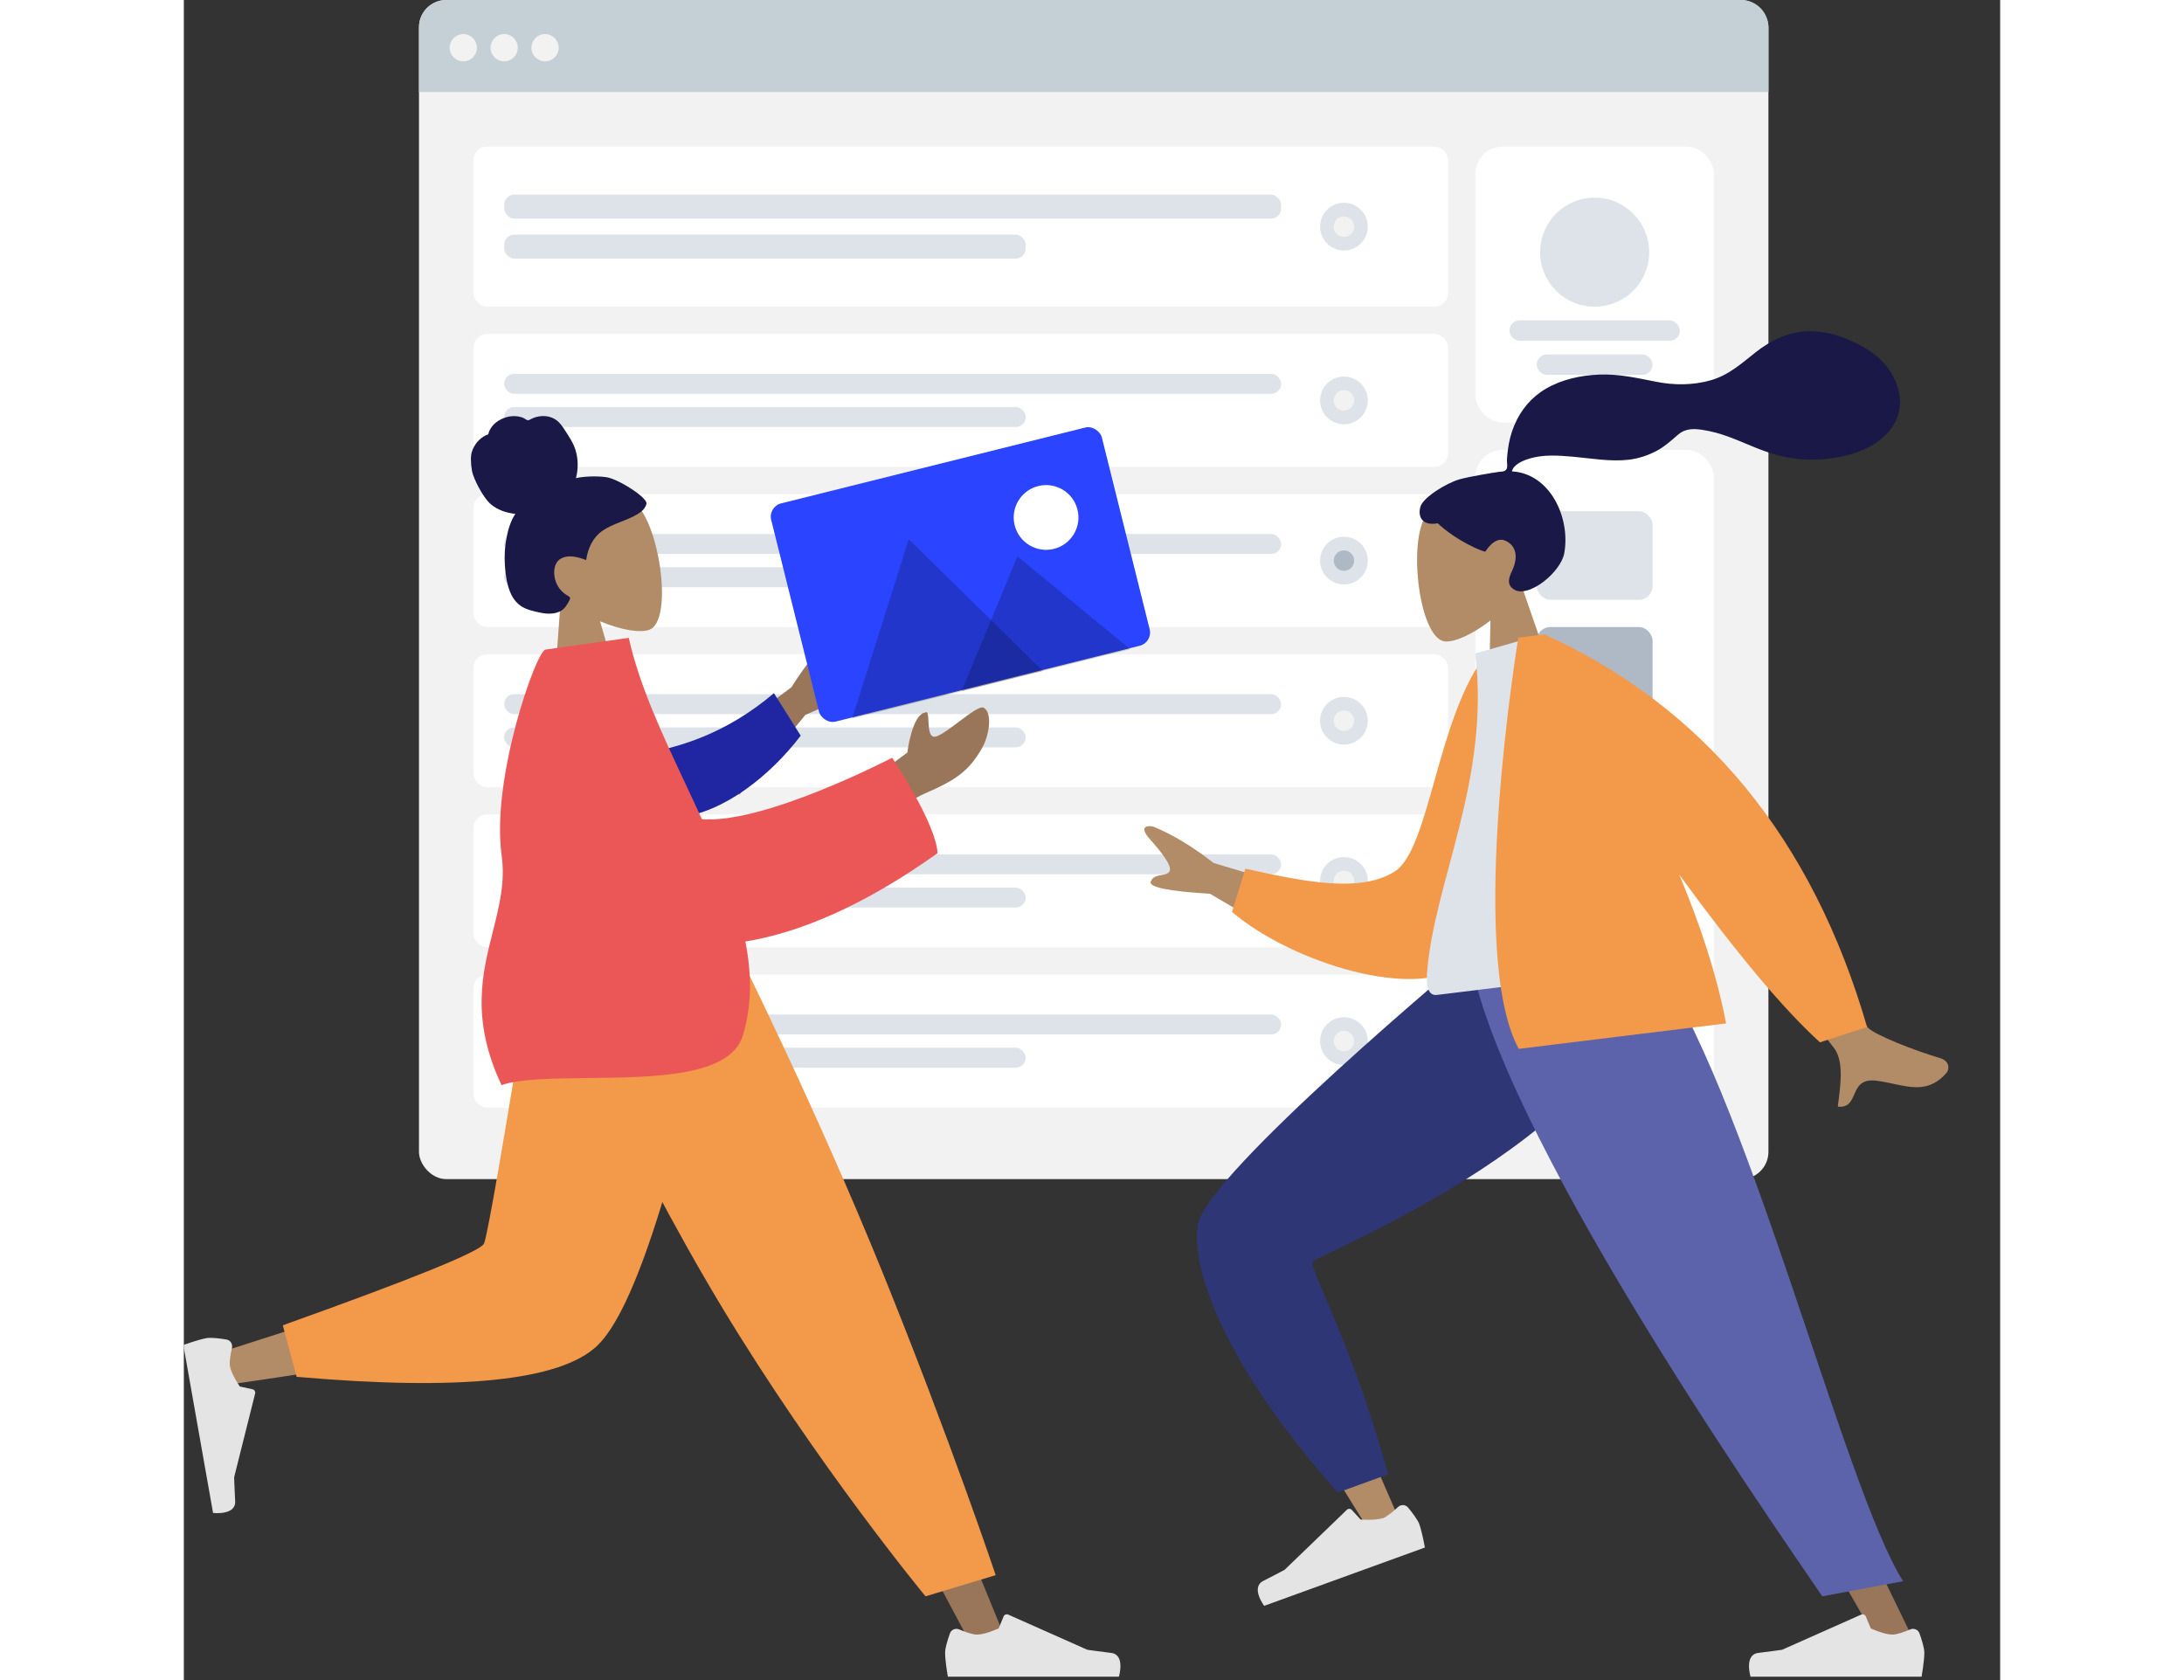 <svg width="260" height="200" viewBox="0 0 533 493" fill="none" xmlns="http://www.w3.org/2000/svg">
    <rect x="0" y="0" width="533" height="493" fill="#333333" stroke="none"/>
    <g clip-path="url(#clip0)">
        <rect x="69" width="396" height="346" rx="8" fill="#F2F2F2" />
        <path d="M69 8C69 3.582 72.582 0 77 0H457C461.418 0 465 3.582 465 8V27H69V8Z" fill="#C5CFD6" />
        <path fill-rule="evenodd" clip-rule="evenodd" d="M82 18C84.209 18 86 16.209 86 14C86 11.791 84.209 10 82 10C79.791 10 78 11.791 78 14C78 16.209 79.791 18 82 18Z" fill="#F2F2F2" />
        <path fill-rule="evenodd" clip-rule="evenodd" d="M94 18C96.209 18 98 16.209 98 14C98 11.791 96.209 10 94 10C91.791 10 90 11.791 90 14C90 16.209 91.791 18 94 18Z" fill="#F2F2F2" />
        <path fill-rule="evenodd" clip-rule="evenodd" d="M106 18C108.209 18 110 16.209 110 14C110 11.791 108.209 10 106 10C103.791 10 102 11.791 102 14C102 16.209 103.791 18 106 18Z" fill="#F2F2F2" />
        <rect x="379" y="132" width="70" height="194" rx="8" fill="white" />
        <rect x="397" y="150" width="34" height="26" rx="4" fill="#DDE3E9" />
        <rect x="397" y="184" width="34" height="25" rx="4" fill="#AFB9C5" />
        <rect x="397" y="217" width="34" height="25" rx="4" fill="#DDE3E9" />
        <rect x="397" y="283" width="34" height="25" rx="4" fill="#DDE3E9" />
        <rect x="397" y="250" width="34" height="25" rx="4" fill="#C5CFD6" />
        <rect x="379" y="43" width="70" height="81" rx="8" fill="white" />
        <path fill-rule="evenodd" clip-rule="evenodd" d="M414 90C422.837 90 430 82.837 430 74C430 65.163 422.837 58 414 58C405.163 58 398 65.163 398 74C398 82.837 405.163 90 414 90Z" fill="#DDE3E9" />
        <rect x="389" y="94" width="50" height="6" rx="3" fill="#DDE3E9" />
        <rect x="397" y="104" width="34" height="6" rx="3" fill="#DDE3E9" />
        <rect x="85" y="43" width="286" height="47" rx="4" fill="white" />
        <g clip-path="url(#clip1)">
            <rect x="94" y="57.1" width="228" height="7.05" rx="3" fill="#DDE3E9" />
            <rect x="94" y="68.85" width="153.041" height="7.05" rx="3" fill="#DDE3E9" />
        </g>
        <path fill-rule="evenodd" clip-rule="evenodd" d="M340.435 73.5C344.301 73.5 347.435 70.366 347.435 66.5C347.435 62.634 344.301 59.5 340.435 59.5C336.569 59.5 333.435 62.634 333.435 66.5C333.435 70.366 336.569 73.5 340.435 73.5Z" fill="#DDE3E9" />
        <path fill-rule="evenodd" clip-rule="evenodd" d="M340.435 69.5C342.092 69.5 343.435 68.157 343.435 66.5C343.435 64.843 342.092 63.5 340.435 63.5C338.778 63.5 337.435 64.843 337.435 66.5C337.435 68.157 338.778 69.5 340.435 69.5Z" fill="#F2F2F2" />
        <rect x="85" y="98" width="286" height="39" rx="4" fill="white" />
        <g clip-path="url(#clip2)">
            <rect x="94" y="109.7" width="228" height="5.85" rx="2.925" fill="#DDE3E9" />
            <rect x="94" y="119.45" width="153.041" height="5.85" rx="2.925" fill="#DDE3E9" />
        </g>
        <path fill-rule="evenodd" clip-rule="evenodd" d="M340.435 124.5C344.301 124.5 347.435 121.366 347.435 117.5C347.435 113.634 344.301 110.5 340.435 110.5C336.569 110.5 333.435 113.634 333.435 117.5C333.435 121.366 336.569 124.5 340.435 124.5Z" fill="#DDE3E9" />
        <path fill-rule="evenodd" clip-rule="evenodd" d="M340.435 120.5C342.092 120.5 343.435 119.157 343.435 117.5C343.435 115.843 342.092 114.5 340.435 114.5C338.778 114.5 337.435 115.843 337.435 117.5C337.435 119.157 338.778 120.5 340.435 120.5Z" fill="#F2F2F2" />
        <rect x="85" y="145" width="286" height="39" rx="4" fill="white" />
        <g clip-path="url(#clip3)">
            <rect x="94" y="156.7" width="228" height="5.85" rx="2.925" fill="#DDE3E9" />
            <rect x="94" y="166.45" width="153.041" height="5.85" rx="2.925" fill="#DDE3E9" />
        </g>
        <path fill-rule="evenodd" clip-rule="evenodd" d="M340.435 171.5C344.301 171.5 347.435 168.366 347.435 164.5C347.435 160.634 344.301 157.5 340.435 157.5C336.569 157.5 333.435 160.634 333.435 164.5C333.435 168.366 336.569 171.5 340.435 171.5Z" fill="#DDE3E9" />
        <path fill-rule="evenodd" clip-rule="evenodd" d="M340.435 167.5C342.092 167.5 343.435 166.157 343.435 164.5C343.435 162.843 342.092 161.5 340.435 161.5C338.778 161.5 337.435 162.843 337.435 164.5C337.435 166.157 338.778 167.5 340.435 167.5Z" fill="#AFB9C5" />
        <rect x="85" y="286" width="286" height="39" rx="4" fill="white" />
        <g clip-path="url(#clip4)">
            <rect x="94" y="297.7" width="228" height="5.85" rx="2.925" fill="#DDE3E9" />
            <rect x="94" y="307.45" width="153.041" height="5.85" rx="2.925" fill="#DDE3E9" />
        </g>
        <path fill-rule="evenodd" clip-rule="evenodd" d="M340.435 312.5C344.301 312.5 347.435 309.366 347.435 305.5C347.435 301.634 344.301 298.5 340.435 298.5C336.569 298.5 333.435 301.634 333.435 305.5C333.435 309.366 336.569 312.5 340.435 312.5Z" fill="#DDE3E9" />
        <path fill-rule="evenodd" clip-rule="evenodd" d="M340.435 308.5C342.092 308.5 343.435 307.157 343.435 305.5C343.435 303.843 342.092 302.5 340.435 302.5C338.778 302.5 337.435 303.843 337.435 305.5C337.435 307.157 338.778 308.5 340.435 308.5Z" fill="#F2F2F2" />
        <rect x="85" y="239" width="286" height="39" rx="4" fill="white" />
        <g clip-path="url(#clip5)">
            <rect x="94" y="250.7" width="228" height="5.85" rx="2.925" fill="#DDE3E9" />
            <rect x="94" y="260.45" width="153.041" height="5.85" rx="2.925" fill="#DDE3E9" />
        </g>
        <path fill-rule="evenodd" clip-rule="evenodd" d="M340.435 265.5C344.301 265.5 347.435 262.366 347.435 258.5C347.435 254.634 344.301 251.5 340.435 251.5C336.569 251.5 333.435 254.634 333.435 258.5C333.435 262.366 336.569 265.5 340.435 265.5Z" fill="#DDE3E9" />
        <path fill-rule="evenodd" clip-rule="evenodd" d="M340.435 261.5C342.092 261.5 343.435 260.157 343.435 258.5C343.435 256.843 342.092 255.5 340.435 255.5C338.778 255.5 337.435 256.843 337.435 258.5C337.435 260.157 338.778 261.5 340.435 261.5Z" fill="#F2F2F2" />
        <rect x="85" y="192" width="286" height="39" rx="4" fill="white" />
        <g clip-path="url(#clip6)">
            <rect x="94" y="203.7" width="228" height="5.85" rx="2.925" fill="#DDE3E9" />
            <rect x="94" y="213.45" width="153.041" height="5.85" rx="2.925" fill="#DDE3E9" />
        </g>
        <path fill-rule="evenodd" clip-rule="evenodd" d="M340.435 218.5C344.301 218.5 347.435 215.366 347.435 211.5C347.435 207.634 344.301 204.5 340.435 204.5C336.569 204.5 333.435 207.634 333.435 211.5C333.435 215.366 336.569 218.5 340.435 218.5Z" fill="#DDE3E9" />
        <path fill-rule="evenodd" clip-rule="evenodd" d="M340.435 214.5C342.092 214.5 343.435 213.157 343.435 211.5C343.435 209.843 342.092 208.5 340.435 208.5C338.778 208.5 337.435 209.843 337.435 211.5C337.435 213.157 338.778 214.5 340.435 214.5Z" fill="#F2F2F2" />
        <path fill-rule="evenodd" clip-rule="evenodd" d="M122.145 182.31C128.334 184.937 134.175 185.806 136.712 184.76C143.074 182.136 140.298 157.976 133.857 149.203C127.416 140.43 100.579 139.983 101.898 158.974C102.356 165.565 105.924 171.003 110.653 175.185L108.126 210.046L129.279 207.073L122.145 182.31Z" fill="#B28B67" />
        <path fill-rule="evenodd" clip-rule="evenodd" d="M124.049 140.041C121.035 139.568 116.798 139.86 115.061 140.309C115.728 137.77 115.751 135.042 115.06 132.486C114.389 130.002 112.954 128.009 111.589 125.901C110.96 124.929 110.267 123.972 109.339 123.291C108.394 122.598 107.267 122.211 106.127 122.111C104.961 122.009 103.783 122.196 102.686 122.592C102.2 122.767 101.783 123.059 101.31 123.254C100.826 123.455 100.538 123.176 100.129 122.912C99.143 122.276 97.802 122.082 96.671 122.104C95.402 122.129 94.134 122.499 93.002 123.075C91.9 123.636 90.878 124.439 90.173 125.498C89.859 125.969 89.587 126.494 89.442 127.052C89.382 127.281 89.385 127.411 89.18 127.52C88.99 127.622 88.756 127.657 88.559 127.756C86.657 128.711 85.166 130.489 84.514 132.595C84.133 133.823 84.162 135.888 84.551 138.152C84.941 140.416 87.835 146.06 90.065 147.954C92.056 149.644 94.762 150.563 97.28 150.779C95.92 152.851 95.166 155.308 94.699 157.764C94.191 160.433 94.028 163.154 94.209 165.878C94.381 168.466 94.744 171.178 95.699 173.6C96.592 175.866 98.067 177.62 100.25 178.557C101.251 178.986 102.301 179.267 103.352 179.511C104.388 179.751 105.425 179.98 106.485 180.047C108.489 180.175 110.725 179.791 112.008 178.034C112.471 177.4 112.967 176.616 113.266 175.88C113.374 175.615 113.437 175.443 113.231 175.228C112.984 174.97 112.619 174.797 112.322 174.61C110.63 173.544 109.453 171.969 108.932 169.974C108.403 167.949 108.584 165.215 110.465 164.034C112.787 162.577 115.694 163.467 118.063 164.344C118.536 160.919 120.041 157.684 122.841 155.75C125.94 153.61 129.737 152.877 132.961 150.962C133.801 150.463 134.65 149.911 135.2 149.057C135.43 148.7 135.694 148.242 135.745 147.806C135.811 147.233 135.388 146.82 135.052 146.428C133.266 144.349 127.063 140.513 124.049 140.041Z" fill="#191847" />
        <path fill-rule="evenodd" clip-rule="evenodd" d="M115.7 279.93L181.833 390.159L231.413 483.349H242.092L159.02 279.93L115.7 279.93Z" fill="#997659" />
        <path fill-rule="evenodd" clip-rule="evenodd" d="M227.566 478.149C226.493 477.686 225.221 478.161 224.826 479.261C224.189 481.036 223.39 483.551 223.39 484.995C223.39 487.395 224.192 492 224.192 492C226.985 492 274.39 492 274.39 492C274.39 492 276.346 485.551 272.131 485.036C267.915 484.522 265.127 484.108 265.127 484.108L241.897 473.783C241.383 473.555 240.782 473.795 240.567 474.315L239.11 477.837C239.11 477.837 235.208 479.653 232.768 479.653C231.348 479.653 229.153 478.834 227.566 478.149Z" fill="#E4E4E4" />
        <path fill-rule="evenodd" clip-rule="evenodd" d="M217.643 468.426L238.238 462.215C238.238 462.215 224.703 421.876 205.061 373.431C185.418 324.986 162.87 279.93 162.87 279.93H104.703C104.703 279.93 129.772 336.924 157.856 383.503C185.939 430.082 217.643 468.426 217.643 468.426Z" fill="#F2994A" />
        <path fill-rule="evenodd" clip-rule="evenodd" d="M111.354 279.93C105.112 318.665 93.074 368.154 91.938 369.681C91.18 370.699 63.913 379.809 10.137 397.009L12.444 406.398C76.572 397.173 110.362 390.016 113.814 384.927C118.992 377.293 144.846 316.987 154.86 279.93H111.354Z" fill="#B28B67" />
        <path fill-rule="evenodd" clip-rule="evenodd" d="M29.04 388.893L33.103 404.015C81.067 408.209 110.456 405.178 121.269 394.923C132.083 384.668 144.406 346.337 158.241 279.93H102.776C94.01 334.308 89.11 362.639 88.075 364.922C87.039 367.204 67.361 375.195 29.04 388.893Z" fill="#F2994A" />
        <path fill-rule="evenodd" clip-rule="evenodd" d="M14.12 395.589C14.392 394.449 13.7 393.275 12.544 393.078C10.68 392.761 8.06 392.414 6.636 392.664C4.265 393.081 -0.144 394.668 -0.144 394.668C0.341 397.41 8.572 443.955 8.572 443.955C8.572 443.955 15.283 444.756 15.058 440.527C14.834 436.299 14.759 433.489 14.759 433.489L20.923 408.895C21.06 408.348 20.717 407.795 20.166 407.674L16.436 406.856C16.436 406.856 13.965 403.34 13.541 400.944C13.295 399.554 13.72 397.265 14.12 395.589Z" fill="#E4E4E4" />
        <path fill-rule="evenodd" clip-rule="evenodd" d="M178.267 201.703L150.024 222.706L163.02 233.207L182.396 209.792C193.654 204.929 198.678 201.823 197.469 200.473C196.449 199.335 195.096 199.57 193.849 199.786C192.878 199.955 191.972 200.112 191.339 199.6C189.892 198.432 191.63 193.392 193.484 188.679C195.337 183.966 192.752 184.717 191.332 185.557C186.863 189.583 182.508 194.965 178.267 201.703ZM212.319 220.818L199.916 230.066L202.571 243.403C202.571 243.403 210.394 235.917 217.588 232.784C226.762 228.788 230.34 226.219 234.172 219.637C236.223 216.115 237.445 209.443 234.778 207.701C233.754 207.033 230.623 209.391 227.428 211.798C224.993 213.632 222.521 215.494 220.917 216.065C218.758 216.834 218.614 213.924 218.5 211.599C218.417 209.93 218.35 208.563 217.563 209.072C213.639 209.692 212.319 220.818 212.319 220.818Z" fill="#997659" />
        <path fill-rule="evenodd" clip-rule="evenodd" d="M134.603 221.079C145.302 219.46 159.273 215.196 173.163 203.405L181.021 215.875C171.968 227.758 158.382 238.385 145.402 239.841C135.173 240.987 128.239 229.432 134.603 221.079Z" fill="#2026A2" />
        <path fill-rule="evenodd" clip-rule="evenodd" d="M118.522 316.342C108.149 316.45 98.618 316.548 93.225 318.417C84.169 299.14 87.554 285.727 90.678 273.344C92.561 265.881 94.35 258.792 93.264 251.02C90.1 228.388 103.431 190.993 106.112 190.616L106.882 190.508L128.133 187.521L130.566 187.179C133.628 201.03 140.425 215.536 147.266 230.136C148.863 233.546 150.463 236.96 152.019 240.373C170.356 241.897 207.851 222.351 207.851 222.351C207.851 222.351 220.702 241.499 221.18 250.355C199.891 265.545 180.954 273.646 164.784 276.277C166.647 285.8 166.759 295.095 163.996 303.99C160.295 315.909 137.935 316.141 118.522 316.342Z" fill="#EB5757" />
        <path fill-rule="evenodd" clip-rule="evenodd" d="M383.415 182.073C378.117 186.213 372.701 188.564 369.979 188.21C363.155 187.322 359.583 163.267 363.534 153.126C367.485 142.985 393.292 135.607 396.933 154.292C398.196 160.777 396.158 166.953 392.672 172.216L404.135 205.236L382.934 207.839L383.415 182.073Z" fill="#B28B67" />
        <path fill-rule="evenodd" clip-rule="evenodd" d="M374.272 140.678C377.01 139.878 384.495 138.641 385.883 138.47C386.769 138.362 387.755 138.446 388.181 137.569C388.529 136.852 388.233 135.747 388.267 134.96C388.306 134.046 388.409 133.135 388.515 132.227C388.816 129.641 389.444 127.14 390.458 124.739C392.36 120.235 395.499 116.504 399.737 114.038C404.418 111.314 409.948 110.142 415.315 109.919C421.058 109.681 426.435 110.92 432.02 112.022C437.343 113.072 442.783 113.075 448.033 111.598C453.324 110.111 457.04 106.697 461.248 103.374C465.556 99.971 470.649 97.466 476.205 97.216C481.391 96.983 486.386 98.516 490.981 100.82C495.28 102.975 498.95 105.753 501.351 110.001C503.934 114.572 504.581 119.857 501.828 124.514C497.838 131.265 489.22 133.942 481.867 134.684C477.614 135.113 473.354 134.853 469.177 133.94C463.607 132.723 458.602 130.116 453.29 128.154C450.797 127.233 448.251 126.538 445.623 126.135C443.073 125.744 440.606 125.723 438.556 127.482C436.388 129.343 434.461 131.145 431.881 132.46C429.405 133.722 426.726 134.586 423.962 134.904C418.586 135.522 413.086 134.504 407.732 134.027C403.365 133.638 398.702 133.289 394.472 134.697C392.707 135.285 390.157 136.364 389.733 138.32C400.979 138.957 406.966 151.991 405.087 162.331C404.073 167.911 394.782 175.43 390.522 173.084C387.824 171.599 389.04 169.064 389.824 167.393C391.324 164.193 391.493 160.298 387.788 158.653C384.593 157.235 381.983 161.856 381.923 161.858C381.097 161.894 373.538 158.776 367.954 153.558C363.184 154.432 362.067 151.363 362.897 148.638C363.727 145.914 370.489 141.784 374.272 140.678Z" fill="#191847" />
        <path fill-rule="evenodd" clip-rule="evenodd" d="M429.187 279.93C427.582 301.766 324.2 366.056 323.597 367.86C323.195 369.063 355.776 443.888 355.776 443.888L346.739 447.389C346.739 447.389 296.765 368.144 299.332 359.7C303.007 347.611 379.544 280.162 379.544 280.162L429.187 279.93Z" fill="#B28B67" />
        <path fill-rule="evenodd" clip-rule="evenodd" d="M353.398 432.622L338.643 437.977C307.531 402.979 295.336 374.102 297.559 359.389C299.783 344.676 377.495 279.983 377.495 279.983L430.245 279.983C428.445 330.554 332.623 368.053 331.341 370.208C330.06 372.363 342.673 393.469 353.398 432.622Z" fill="#2F3676" />
        <path fill-rule="evenodd" clip-rule="evenodd" d="M356.271 442.24C357.121 441.438 358.48 441.451 359.228 442.35C360.436 443.801 362.05 445.891 362.545 447.248C363.368 449.503 364.194 454.104 364.194 454.104C361.57 455.056 317.024 471.221 317.024 471.221C317.024 471.221 312.973 465.828 316.758 463.907C320.543 461.986 323.021 460.646 323.021 460.646L341.307 443.023C341.712 442.633 342.36 442.654 342.74 443.069L345.317 445.882C345.317 445.882 349.607 446.257 351.9 445.425C353.234 444.941 355.014 443.424 356.271 442.24Z" fill="#E4E4E4" />
        <path fill-rule="evenodd" clip-rule="evenodd" d="M417.3 279.93L463.354 390.159L508.618 483.349H497.939L381.1 279.93H417.3Z" fill="#997659" />
        <path fill-rule="evenodd" clip-rule="evenodd" d="M506.574 478.149C507.647 477.686 508.919 478.161 509.314 479.261C509.951 481.036 510.75 483.551 510.75 484.995C510.75 487.395 509.948 492 509.948 492C507.155 492 459.75 492 459.75 492C459.75 492 457.794 485.551 462.009 485.036C466.225 484.522 469.013 484.108 469.013 484.108L492.243 473.783C492.757 473.555 493.358 473.795 493.573 474.315L495.03 477.837C495.03 477.837 498.932 479.653 501.372 479.653C502.792 479.653 504.987 478.834 506.574 478.149Z" fill="#E4E4E4" />
        <path fill-rule="evenodd" clip-rule="evenodd" d="M504.53 463.99L480.801 468.426C462.453 441.533 385.669 331.263 377.25 279.93H430.077C458.191 317.038 487.041 436.652 504.53 463.99Z" fill="#5C63AB" />
        <path fill-rule="evenodd" clip-rule="evenodd" d="M302.218 253.245L335.947 263.33L327.329 277.639L301.107 262.258C288.864 261.535 283.079 260.333 283.754 258.652C284.322 257.234 285.674 256.992 286.92 256.769C287.89 256.596 288.795 256.434 289.215 255.737C290.174 254.144 286.816 250.002 283.461 246.207C280.106 242.412 282.792 242.234 284.415 242.538C289.992 244.794 295.927 248.363 302.218 253.245ZM448.165 257.104L465.827 251.301C482.064 282.053 491.554 298.833 494.295 301.639C496.306 303.697 507.703 308.235 515.315 310.471C518.371 311.368 518.048 313.889 517.293 314.776C512.531 320.367 507.328 319.251 501.665 318.036C500.026 317.684 498.348 317.324 496.631 317.116C492.186 316.578 491.145 318.951 490.161 321.193C489.29 323.178 488.464 325.061 485.36 324.731C485.425 324.124 485.512 323.442 485.606 322.705C486.216 317.946 487.115 310.926 484.056 307.288C482.486 305.421 470.522 288.693 448.165 257.104Z" fill="#B28B67" />
        <path fill-rule="evenodd" clip-rule="evenodd" d="M390.235 192.042L382.436 191.674C367.774 209.807 365.731 249.298 355.272 255.776C345.383 261.901 329.948 259.045 311.508 254.892L307.578 267.606C325.753 282.947 361.74 293.374 374.574 283.323C395.093 267.254 394.354 218.947 390.235 192.042Z" fill="#F2994A" />
        <path fill-rule="evenodd" clip-rule="evenodd" d="M435.285 283.658C435.285 283.658 389.343 289.299 367.697 291.957C364.609 292.336 364.645 287.819 364.816 285.52C366.789 258.994 383.475 228.613 378.95 191.755L398.071 186.313C417.371 210.189 426.856 241.339 435.285 283.658Z" fill="#DDE3E9" />
        <path fill-rule="evenodd" clip-rule="evenodd" d="M399.106 186.186L399.329 186.159C446.355 207.655 477.896 246.056 493.949 301.361L480.122 305.867C469.399 296.119 455.628 279.701 438.807 256.615C444.867 271.022 449.833 285.952 452.573 300.309L391.733 307.779C376.312 279.55 391.61 187.106 391.61 187.106L395.81 186.591L399.106 186.186Z" fill="#F2994A" />
        <path fill-rule="evenodd" clip-rule="evenodd" d="M233.165 188.709C233.164 188.714 233.164 188.72 233.162 188.726C233.164 188.721 233.163 188.7 233.165 188.709" fill="#C5CFD6" />
        <path fill-rule="evenodd" clip-rule="evenodd" d="M233.162 188.717C233.163 188.718 233.162 188.721 233.163 188.723C233.161 188.718 233.166 188.701 233.162 188.717" fill="#C5CFD6" />
        <path fill-rule="evenodd" clip-rule="evenodd" d="M233.176 188.627C233.174 188.648 233.169 188.669 233.167 188.69C233.168 188.679 233.17 188.671 233.171 188.66C233.133 188.937 233.157 188.757 233.176 188.627" fill="#C5CFD6" />
        <path fill-rule="evenodd" clip-rule="evenodd" d="M233.168 188.691C233.167 188.701 233.165 188.711 233.164 188.721C233.149 188.782 233.168 188.691 233.168 188.691" fill="#C5CFD6" />
        <path fill-rule="evenodd" clip-rule="evenodd" d="M233.163 188.718C233.163 188.717 233.163 188.717 233.164 188.715C233.163 188.717 233.163 188.717 233.163 188.718" fill="#C5CFD6" />
        <path fill-rule="evenodd" clip-rule="evenodd" d="M233.16 188.726C233.157 188.739 233.176 188.674 233.16 188.726Z" fill="#C5CFD6" />
        <path fill-rule="evenodd" clip-rule="evenodd" d="M233.163 188.718L233.164 188.715C233.163 188.716 233.164 188.717 233.163 188.718" fill="#C5CFD6" />
        <rect x="171.392" y="148.676" width="100" height="66" rx="4" transform="rotate(-14 171.392 148.676)" fill="#2B44FF" />
        <path fill-rule="evenodd" clip-rule="evenodd" d="M212.726 158.234L196.113 210.815L252.08 196.861L212.726 158.234Z" fill="black" fill-opacity="0.2" />
        <path fill-rule="evenodd" clip-rule="evenodd" d="M244.625 163.256L228.21 202.812L277.689 190.476L244.625 163.256Z" fill="black" fill-opacity="0.2" />
        <path fill-rule="evenodd" clip-rule="evenodd" d="M255.324 161.063C260.414 159.794 263.512 154.638 262.243 149.547C260.974 144.456 255.818 141.358 250.727 142.627C245.636 143.897 242.538 149.052 243.807 154.143C245.077 159.234 250.233 162.332 255.324 161.063Z" fill="white" />
    </g>
    <defs>
        <clipPath id="clip0">
            <rect width="533" height="493" fill="white" />
        </clipPath>
        <clipPath id="clip1">
            <rect width="228" height="19" fill="white" transform="translate(94 57.1)" />
        </clipPath>
        <clipPath id="clip2">
            <rect width="228" height="16" fill="white" transform="translate(94 109.7)" />
        </clipPath>
        <clipPath id="clip3">
            <rect width="228" height="16" fill="white" transform="translate(94 156.7)" />
        </clipPath>
        <clipPath id="clip4">
            <rect width="228" height="16" fill="white" transform="translate(94 297.7)" />
        </clipPath>
        <clipPath id="clip5">
            <rect width="228" height="16" fill="white" transform="translate(94 250.7)" />
        </clipPath>
        <clipPath id="clip6">
            <rect width="228" height="16" fill="white" transform="translate(94 203.7)" />
        </clipPath>
    </defs>
</svg>
